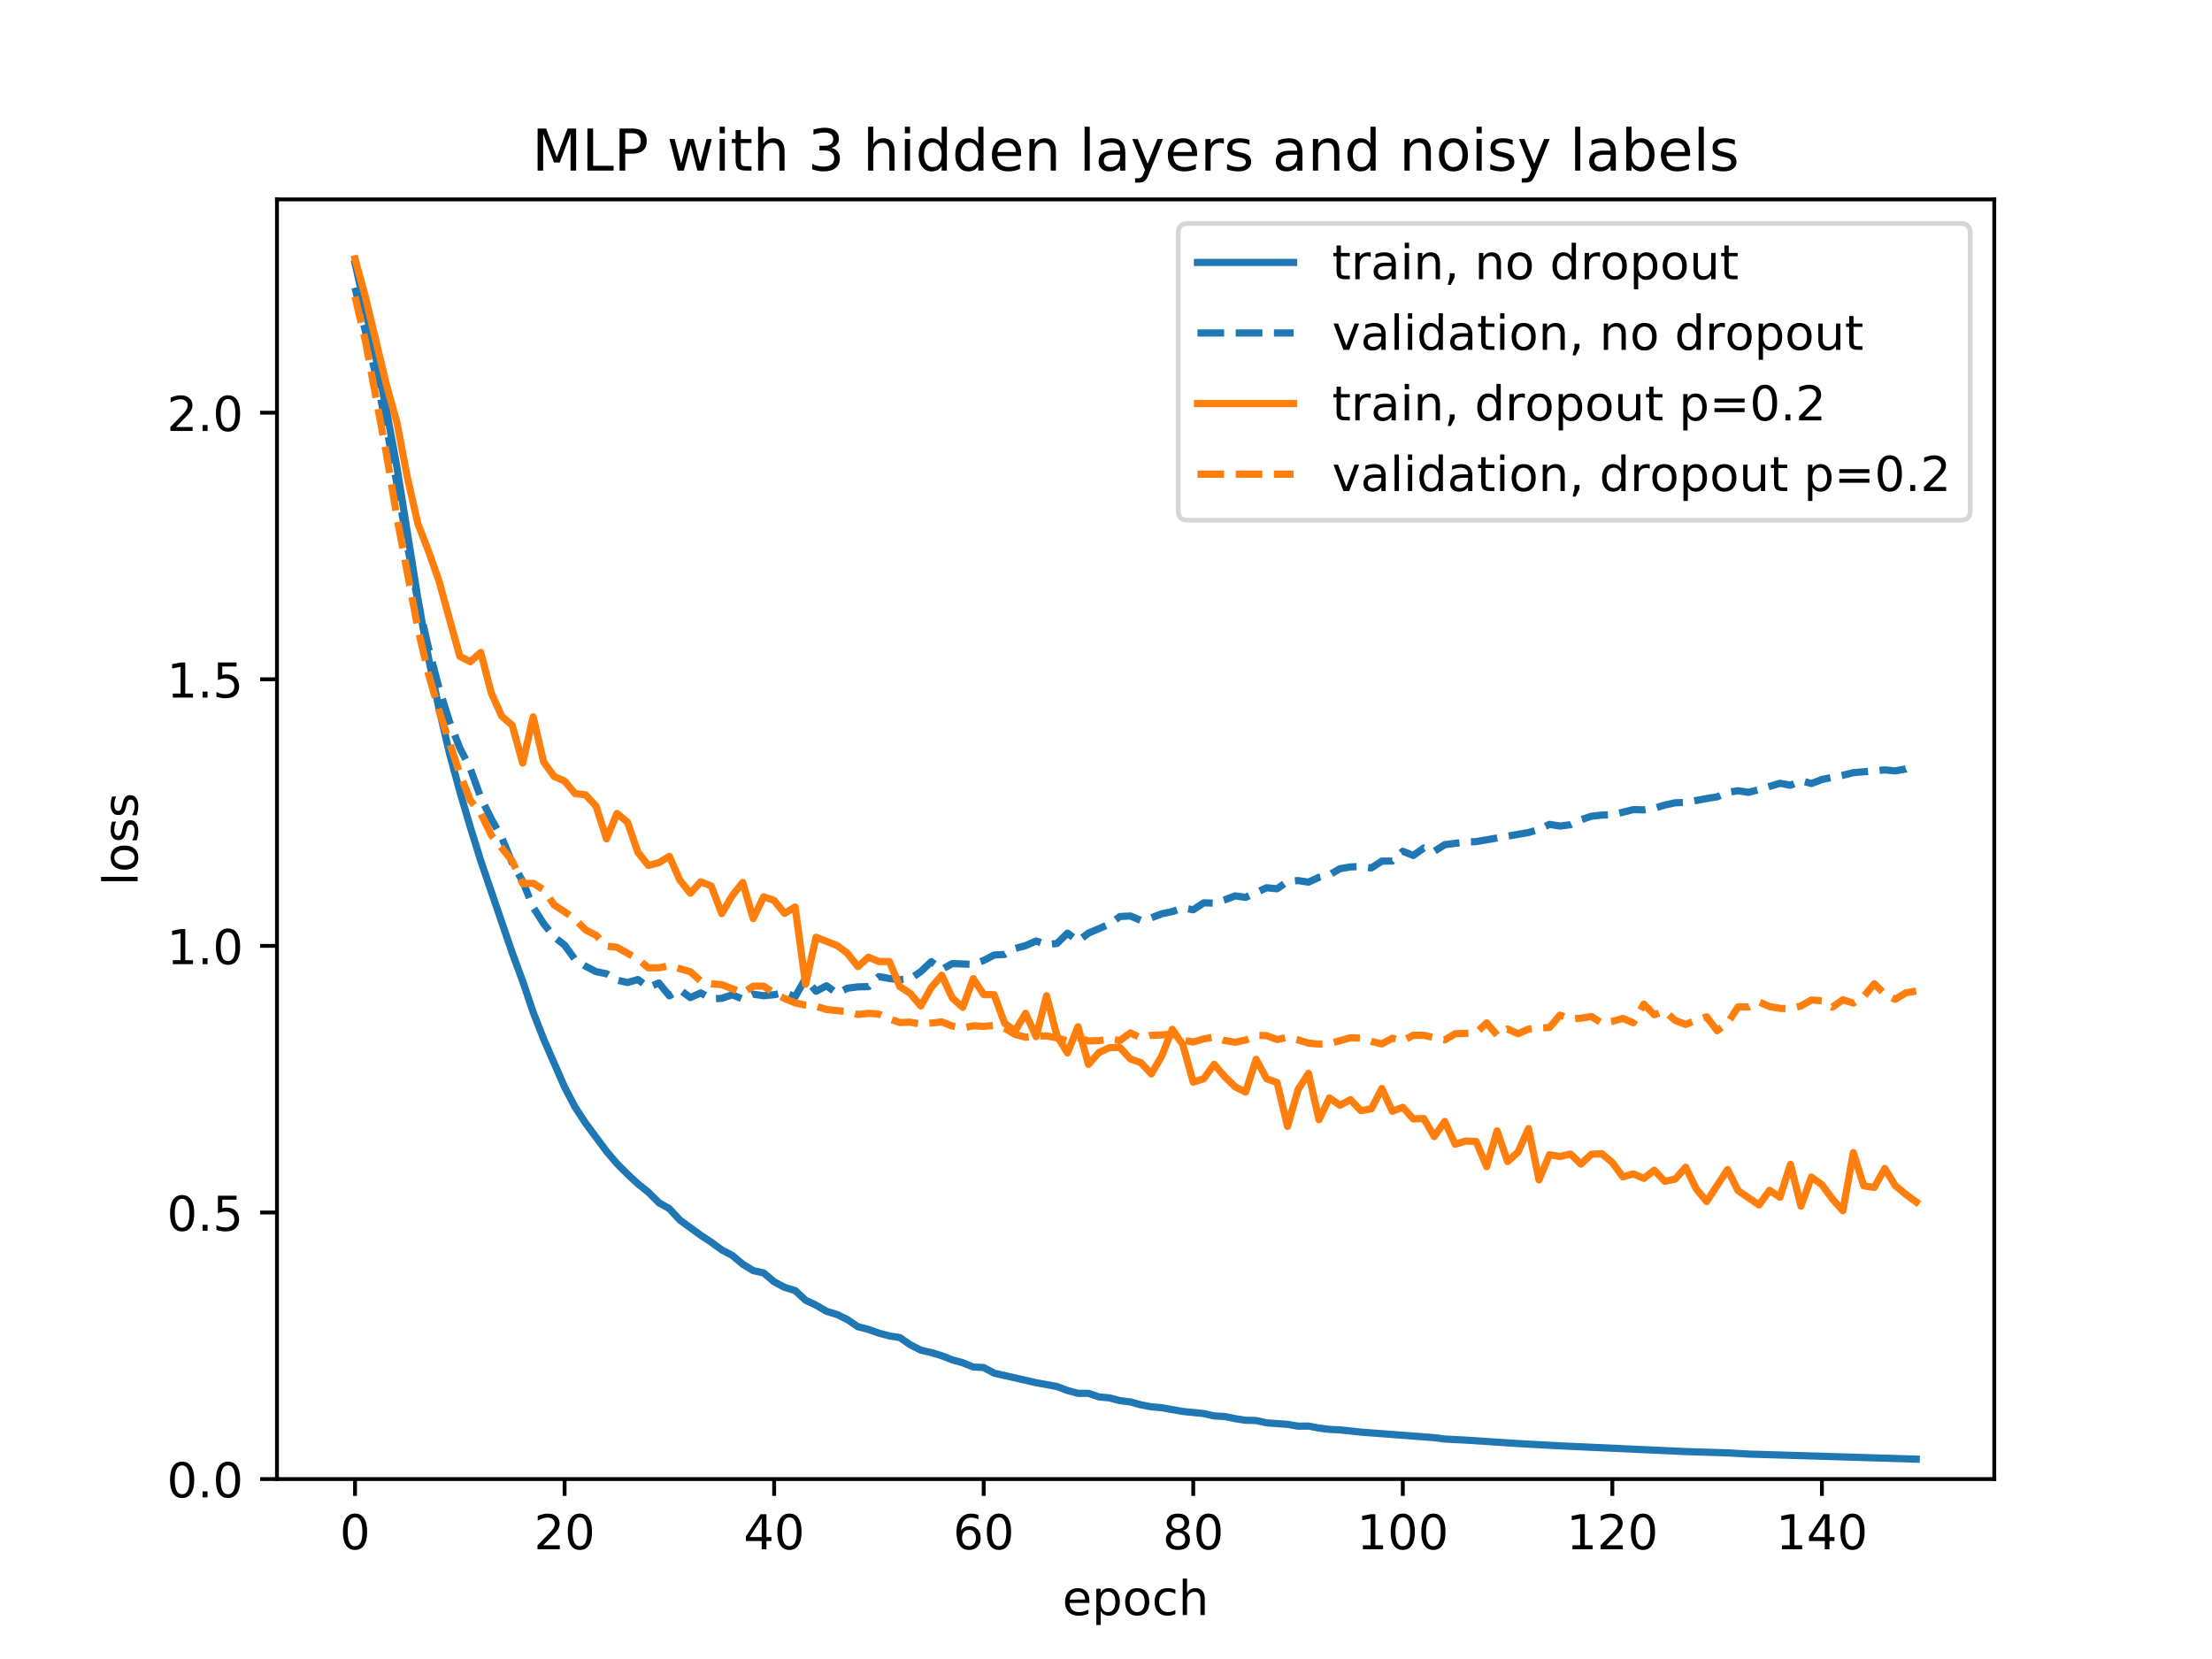 <?xml version="1.0" encoding="utf-8" standalone="no"?>
<!DOCTYPE svg PUBLIC "-//W3C//DTD SVG 1.1//EN"
  "http://www.w3.org/Graphics/SVG/1.1/DTD/svg11.dtd">
<!-- Created with matplotlib (http://matplotlib.org/) -->
<svg height="345pt" version="1.1" viewBox="0 0 460 345" width="460pt" xmlns="http://www.w3.org/2000/svg" xmlns:xlink="http://www.w3.org/1999/xlink">
 <defs>
  <style type="text/css">
*{stroke-linecap:butt;stroke-linejoin:round;}
  </style>
 </defs>
 <g id="figure_1">
  <g id="patch_1">
   <path d="M 0 345.6 
L 460.8 345.6 
L 460.8 0 
L 0 0 
z
" style="fill:#ffffff;"/>
  </g>
  <g id="axes_1">
   <g id="patch_2">
    <path d="M 57.6 307.584 
L 414.72 307.584 
L 414.72 41.472 
L 57.6 41.472 
z
" style="fill:#ffffff;"/>
   </g>
   <g id="matplotlib.axis_1">
    <g id="xtick_1">
     <g id="line2d_1">
      <defs>
       <path d="M 0 0 
L 0 3.5 
" id="mee921cb48c" style="stroke:#000000;stroke-width:0.8;"/>
      </defs>
      <g>
       <use style="stroke:#000000;stroke-width:0.8;" x="73.833" xlink:href="#mee921cb48c" y="307.584"/>
      </g>
     </g>
     <g id="text_1">
      <!-- 0 -->
      <defs>
       <path d="M 31.781 66.406 
Q 24.172 66.406 20.328 58.906 
Q 16.5 51.422 16.5 36.375 
Q 16.5 21.391 20.328 13.891 
Q 24.172 6.391 31.781 6.391 
Q 39.453 6.391 43.281 13.891 
Q 47.125 21.391 47.125 36.375 
Q 47.125 51.422 43.281 58.906 
Q 39.453 66.406 31.781 66.406 
z
M 31.781 74.219 
Q 44.047 74.219 50.516 64.516 
Q 56.984 54.828 56.984 36.375 
Q 56.984 17.969 50.516 8.266 
Q 44.047 -1.422 31.781 -1.422 
Q 19.531 -1.422 13.062 8.266 
Q 6.594 17.969 6.594 36.375 
Q 6.594 54.828 13.062 64.516 
Q 19.531 74.219 31.781 74.219 
z
" id="DejaVuSans-30"/>
      </defs>
      <g transform="translate(70.651 322.182)scale(0.1 -0.1)">
       <use xlink:href="#DejaVuSans-30"/>
      </g>
     </g>
    </g>
    <g id="xtick_2">
     <g id="line2d_2">
      <g>
       <use style="stroke:#000000;stroke-width:0.8;" x="117.411" xlink:href="#mee921cb48c" y="307.584"/>
      </g>
     </g>
     <g id="text_2">
      <!-- 20 -->
      <defs>
       <path d="M 19.188 8.297 
L 53.609 8.297 
L 53.609 0 
L 7.328 0 
L 7.328 8.297 
Q 12.938 14.109 22.625 23.891 
Q 32.328 33.688 34.812 36.531 
Q 39.547 41.844 41.422 45.531 
Q 43.312 49.219 43.312 52.781 
Q 43.312 58.594 39.234 62.25 
Q 35.156 65.922 28.609 65.922 
Q 23.969 65.922 18.812 64.312 
Q 13.672 62.703 7.812 59.422 
L 7.812 69.391 
Q 13.766 71.781 18.938 73 
Q 24.125 74.219 28.422 74.219 
Q 39.75 74.219 46.484 68.547 
Q 53.219 62.891 53.219 53.422 
Q 53.219 48.922 51.531 44.891 
Q 49.859 40.875 45.406 35.406 
Q 44.188 33.984 37.641 27.219 
Q 31.109 20.453 19.188 8.297 
z
" id="DejaVuSans-32"/>
      </defs>
      <g transform="translate(111.048 322.182)scale(0.1 -0.1)">
       <use xlink:href="#DejaVuSans-32"/>
       <use x="63.623" xlink:href="#DejaVuSans-30"/>
      </g>
     </g>
    </g>
    <g id="xtick_3">
     <g id="line2d_3">
      <g>
       <use style="stroke:#000000;stroke-width:0.8;" x="160.988" xlink:href="#mee921cb48c" y="307.584"/>
      </g>
     </g>
     <g id="text_3">
      <!-- 40 -->
      <defs>
       <path d="M 37.797 64.312 
L 12.891 25.391 
L 37.797 25.391 
z
M 35.203 72.906 
L 47.609 72.906 
L 47.609 25.391 
L 58.016 25.391 
L 58.016 17.188 
L 47.609 17.188 
L 47.609 0 
L 37.797 0 
L 37.797 17.188 
L 4.891 17.188 
L 4.891 26.703 
z
" id="DejaVuSans-34"/>
      </defs>
      <g transform="translate(154.626 322.182)scale(0.1 -0.1)">
       <use xlink:href="#DejaVuSans-34"/>
       <use x="63.623" xlink:href="#DejaVuSans-30"/>
      </g>
     </g>
    </g>
    <g id="xtick_4">
     <g id="line2d_4">
      <g>
       <use style="stroke:#000000;stroke-width:0.8;" x="204.566" xlink:href="#mee921cb48c" y="307.584"/>
      </g>
     </g>
     <g id="text_4">
      <!-- 60 -->
      <defs>
       <path d="M 33.016 40.375 
Q 26.375 40.375 22.484 35.828 
Q 18.609 31.297 18.609 23.391 
Q 18.609 15.531 22.484 10.953 
Q 26.375 6.391 33.016 6.391 
Q 39.656 6.391 43.531 10.953 
Q 47.406 15.531 47.406 23.391 
Q 47.406 31.297 43.531 35.828 
Q 39.656 40.375 33.016 40.375 
z
M 52.594 71.297 
L 52.594 62.312 
Q 48.875 64.062 45.094 64.984 
Q 41.312 65.922 37.594 65.922 
Q 27.828 65.922 22.672 59.328 
Q 17.531 52.734 16.797 39.406 
Q 19.672 43.656 24.016 45.922 
Q 28.375 48.188 33.594 48.188 
Q 44.578 48.188 50.953 41.516 
Q 57.328 34.859 57.328 23.391 
Q 57.328 12.156 50.688 5.359 
Q 44.047 -1.422 33.016 -1.422 
Q 20.359 -1.422 13.672 8.266 
Q 6.984 17.969 6.984 36.375 
Q 6.984 53.656 15.188 63.938 
Q 23.391 74.219 37.203 74.219 
Q 40.922 74.219 44.703 73.484 
Q 48.484 72.75 52.594 71.297 
z
" id="DejaVuSans-36"/>
      </defs>
      <g transform="translate(198.204 322.182)scale(0.1 -0.1)">
       <use xlink:href="#DejaVuSans-36"/>
       <use x="63.623" xlink:href="#DejaVuSans-30"/>
      </g>
     </g>
    </g>
    <g id="xtick_5">
     <g id="line2d_5">
      <g>
       <use style="stroke:#000000;stroke-width:0.8;" x="248.144" xlink:href="#mee921cb48c" y="307.584"/>
      </g>
     </g>
     <g id="text_5">
      <!-- 80 -->
      <defs>
       <path d="M 31.781 34.625 
Q 24.75 34.625 20.719 30.859 
Q 16.703 27.094 16.703 20.516 
Q 16.703 13.922 20.719 10.156 
Q 24.75 6.391 31.781 6.391 
Q 38.812 6.391 42.859 10.172 
Q 46.922 13.969 46.922 20.516 
Q 46.922 27.094 42.891 30.859 
Q 38.875 34.625 31.781 34.625 
z
M 21.922 38.812 
Q 15.578 40.375 12.031 44.719 
Q 8.5 49.078 8.5 55.328 
Q 8.5 64.062 14.719 69.141 
Q 20.953 74.219 31.781 74.219 
Q 42.672 74.219 48.875 69.141 
Q 55.078 64.062 55.078 55.328 
Q 55.078 49.078 51.531 44.719 
Q 48 40.375 41.703 38.812 
Q 48.828 37.156 52.797 32.312 
Q 56.781 27.484 56.781 20.516 
Q 56.781 9.906 50.312 4.234 
Q 43.844 -1.422 31.781 -1.422 
Q 19.734 -1.422 13.25 4.234 
Q 6.781 9.906 6.781 20.516 
Q 6.781 27.484 10.781 32.312 
Q 14.797 37.156 21.922 38.812 
z
M 18.312 54.391 
Q 18.312 48.734 21.844 45.562 
Q 25.391 42.391 31.781 42.391 
Q 38.141 42.391 41.719 45.562 
Q 45.312 48.734 45.312 54.391 
Q 45.312 60.062 41.719 63.234 
Q 38.141 66.406 31.781 66.406 
Q 25.391 66.406 21.844 63.234 
Q 18.312 60.062 18.312 54.391 
z
" id="DejaVuSans-38"/>
      </defs>
      <g transform="translate(241.781 322.182)scale(0.1 -0.1)">
       <use xlink:href="#DejaVuSans-38"/>
       <use x="63.623" xlink:href="#DejaVuSans-30"/>
      </g>
     </g>
    </g>
    <g id="xtick_6">
     <g id="line2d_6">
      <g>
       <use style="stroke:#000000;stroke-width:0.8;" x="291.722" xlink:href="#mee921cb48c" y="307.584"/>
      </g>
     </g>
     <g id="text_6">
      <!-- 100 -->
      <defs>
       <path d="M 12.406 8.297 
L 28.516 8.297 
L 28.516 63.922 
L 10.984 60.406 
L 10.984 69.391 
L 28.422 72.906 
L 38.281 72.906 
L 38.281 8.297 
L 54.391 8.297 
L 54.391 0 
L 12.406 0 
z
" id="DejaVuSans-31"/>
      </defs>
      <g transform="translate(282.178 322.182)scale(0.1 -0.1)">
       <use xlink:href="#DejaVuSans-31"/>
       <use x="63.623" xlink:href="#DejaVuSans-30"/>
       <use x="127.246" xlink:href="#DejaVuSans-30"/>
      </g>
     </g>
    </g>
    <g id="xtick_7">
     <g id="line2d_7">
      <g>
       <use style="stroke:#000000;stroke-width:0.8;" x="335.299" xlink:href="#mee921cb48c" y="307.584"/>
      </g>
     </g>
     <g id="text_7">
      <!-- 120 -->
      <g transform="translate(325.756 322.182)scale(0.1 -0.1)">
       <use xlink:href="#DejaVuSans-31"/>
       <use x="63.623" xlink:href="#DejaVuSans-32"/>
       <use x="127.246" xlink:href="#DejaVuSans-30"/>
      </g>
     </g>
    </g>
    <g id="xtick_8">
     <g id="line2d_8">
      <g>
       <use style="stroke:#000000;stroke-width:0.8;" x="378.877" xlink:href="#mee921cb48c" y="307.584"/>
      </g>
     </g>
     <g id="text_8">
      <!-- 140 -->
      <g transform="translate(369.334 322.182)scale(0.1 -0.1)">
       <use xlink:href="#DejaVuSans-31"/>
       <use x="63.623" xlink:href="#DejaVuSans-34"/>
       <use x="127.246" xlink:href="#DejaVuSans-30"/>
      </g>
     </g>
    </g>
    <g id="text_9">
     <!-- epoch -->
     <defs>
      <path d="M 56.203 29.594 
L 56.203 25.203 
L 14.891 25.203 
Q 15.484 15.922 20.484 11.062 
Q 25.484 6.203 34.422 6.203 
Q 39.594 6.203 44.453 7.469 
Q 49.312 8.734 54.109 11.281 
L 54.109 2.781 
Q 49.266 0.734 44.188 -0.344 
Q 39.109 -1.422 33.891 -1.422 
Q 20.797 -1.422 13.156 6.188 
Q 5.516 13.812 5.516 26.812 
Q 5.516 40.234 12.766 48.109 
Q 20.016 56 32.328 56 
Q 43.359 56 49.781 48.891 
Q 56.203 41.797 56.203 29.594 
z
M 47.219 32.234 
Q 47.125 39.594 43.094 43.984 
Q 39.062 48.391 32.422 48.391 
Q 24.906 48.391 20.391 44.141 
Q 15.875 39.891 15.188 32.172 
z
" id="DejaVuSans-65"/>
      <path d="M 18.109 8.203 
L 18.109 -20.797 
L 9.078 -20.797 
L 9.078 54.688 
L 18.109 54.688 
L 18.109 46.391 
Q 20.953 51.266 25.266 53.625 
Q 29.594 56 35.594 56 
Q 45.562 56 51.781 48.094 
Q 58.016 40.188 58.016 27.297 
Q 58.016 14.406 51.781 6.484 
Q 45.562 -1.422 35.594 -1.422 
Q 29.594 -1.422 25.266 0.953 
Q 20.953 3.328 18.109 8.203 
z
M 48.688 27.297 
Q 48.688 37.203 44.609 42.844 
Q 40.531 48.484 33.406 48.484 
Q 26.266 48.484 22.188 42.844 
Q 18.109 37.203 18.109 27.297 
Q 18.109 17.391 22.188 11.75 
Q 26.266 6.109 33.406 6.109 
Q 40.531 6.109 44.609 11.75 
Q 48.688 17.391 48.688 27.297 
z
" id="DejaVuSans-70"/>
      <path d="M 30.609 48.391 
Q 23.391 48.391 19.188 42.75 
Q 14.984 37.109 14.984 27.297 
Q 14.984 17.484 19.156 11.844 
Q 23.344 6.203 30.609 6.203 
Q 37.797 6.203 41.984 11.859 
Q 46.188 17.531 46.188 27.297 
Q 46.188 37.016 41.984 42.703 
Q 37.797 48.391 30.609 48.391 
z
M 30.609 56 
Q 42.328 56 49.016 48.375 
Q 55.719 40.766 55.719 27.297 
Q 55.719 13.875 49.016 6.219 
Q 42.328 -1.422 30.609 -1.422 
Q 18.844 -1.422 12.172 6.219 
Q 5.516 13.875 5.516 27.297 
Q 5.516 40.766 12.172 48.375 
Q 18.844 56 30.609 56 
z
" id="DejaVuSans-6f"/>
      <path d="M 48.781 52.594 
L 48.781 44.188 
Q 44.969 46.297 41.141 47.344 
Q 37.312 48.391 33.406 48.391 
Q 24.656 48.391 19.812 42.844 
Q 14.984 37.312 14.984 27.297 
Q 14.984 17.281 19.812 11.734 
Q 24.656 6.203 33.406 6.203 
Q 37.312 6.203 41.141 7.25 
Q 44.969 8.297 48.781 10.406 
L 48.781 2.094 
Q 45.016 0.344 40.984 -0.531 
Q 36.969 -1.422 32.422 -1.422 
Q 20.062 -1.422 12.781 6.344 
Q 5.516 14.109 5.516 27.297 
Q 5.516 40.672 12.859 48.328 
Q 20.219 56 33.016 56 
Q 37.156 56 41.109 55.141 
Q 45.062 54.297 48.781 52.594 
z
" id="DejaVuSans-63"/>
      <path d="M 54.891 33.016 
L 54.891 0 
L 45.906 0 
L 45.906 32.719 
Q 45.906 40.484 42.875 44.328 
Q 39.844 48.188 33.797 48.188 
Q 26.516 48.188 22.312 43.547 
Q 18.109 38.922 18.109 30.906 
L 18.109 0 
L 9.078 0 
L 9.078 75.984 
L 18.109 75.984 
L 18.109 46.188 
Q 21.344 51.125 25.703 53.562 
Q 30.078 56 35.797 56 
Q 45.219 56 50.047 50.172 
Q 54.891 44.344 54.891 33.016 
z
" id="DejaVuSans-68"/>
     </defs>
     <g transform="translate(220.932 335.861)scale(0.1 -0.1)">
      <use xlink:href="#DejaVuSans-65"/>
      <use x="61.523" xlink:href="#DejaVuSans-70"/>
      <use x="125" xlink:href="#DejaVuSans-6f"/>
      <use x="186.182" xlink:href="#DejaVuSans-63"/>
      <use x="241.162" xlink:href="#DejaVuSans-68"/>
     </g>
    </g>
   </g>
   <g id="matplotlib.axis_2">
    <g id="ytick_1">
     <g id="line2d_9">
      <defs>
       <path d="M 0 0 
L -3.5 0 
" id="md0fbcecbec" style="stroke:#000000;stroke-width:0.8;"/>
      </defs>
      <g>
       <use style="stroke:#000000;stroke-width:0.8;" x="57.6" xlink:href="#md0fbcecbec" y="307.584"/>
      </g>
     </g>
     <g id="text_10">
      <!-- 0.0 -->
      <defs>
       <path d="M 10.688 12.406 
L 21 12.406 
L 21 0 
L 10.688 0 
z
" id="DejaVuSans-2e"/>
      </defs>
      <g transform="translate(34.697 311.383)scale(0.1 -0.1)">
       <use xlink:href="#DejaVuSans-30"/>
       <use x="63.623" xlink:href="#DejaVuSans-2e"/>
       <use x="95.41" xlink:href="#DejaVuSans-30"/>
      </g>
     </g>
    </g>
    <g id="ytick_2">
     <g id="line2d_10">
      <g>
       <use style="stroke:#000000;stroke-width:0.8;" x="57.6" xlink:href="#md0fbcecbec" y="252.144"/>
      </g>
     </g>
     <g id="text_11">
      <!-- 0.5 -->
      <defs>
       <path d="M 10.797 72.906 
L 49.516 72.906 
L 49.516 64.594 
L 19.828 64.594 
L 19.828 46.734 
Q 21.969 47.469 24.109 47.828 
Q 26.266 48.188 28.422 48.188 
Q 40.625 48.188 47.75 41.5 
Q 54.891 34.812 54.891 23.391 
Q 54.891 11.625 47.562 5.094 
Q 40.234 -1.422 26.906 -1.422 
Q 22.312 -1.422 17.547 -0.641 
Q 12.797 0.141 7.719 1.703 
L 7.719 11.625 
Q 12.109 9.234 16.797 8.062 
Q 21.484 6.891 26.703 6.891 
Q 35.156 6.891 40.078 11.328 
Q 45.016 15.766 45.016 23.391 
Q 45.016 31 40.078 35.438 
Q 35.156 39.891 26.703 39.891 
Q 22.75 39.891 18.812 39.016 
Q 14.891 38.141 10.797 36.281 
z
" id="DejaVuSans-35"/>
      </defs>
      <g transform="translate(34.697 255.943)scale(0.1 -0.1)">
       <use xlink:href="#DejaVuSans-30"/>
       <use x="63.623" xlink:href="#DejaVuSans-2e"/>
       <use x="95.41" xlink:href="#DejaVuSans-35"/>
      </g>
     </g>
    </g>
    <g id="ytick_3">
     <g id="line2d_11">
      <g>
       <use style="stroke:#000000;stroke-width:0.8;" x="57.6" xlink:href="#md0fbcecbec" y="196.704"/>
      </g>
     </g>
     <g id="text_12">
      <!-- 1.0 -->
      <g transform="translate(34.697 200.503)scale(0.1 -0.1)">
       <use xlink:href="#DejaVuSans-31"/>
       <use x="63.623" xlink:href="#DejaVuSans-2e"/>
       <use x="95.41" xlink:href="#DejaVuSans-30"/>
      </g>
     </g>
    </g>
    <g id="ytick_4">
     <g id="line2d_12">
      <g>
       <use style="stroke:#000000;stroke-width:0.8;" x="57.6" xlink:href="#md0fbcecbec" y="141.264"/>
      </g>
     </g>
     <g id="text_13">
      <!-- 1.5 -->
      <g transform="translate(34.697 145.063)scale(0.1 -0.1)">
       <use xlink:href="#DejaVuSans-31"/>
       <use x="63.623" xlink:href="#DejaVuSans-2e"/>
       <use x="95.41" xlink:href="#DejaVuSans-35"/>
      </g>
     </g>
    </g>
    <g id="ytick_5">
     <g id="line2d_13">
      <g>
       <use style="stroke:#000000;stroke-width:0.8;" x="57.6" xlink:href="#md0fbcecbec" y="85.824"/>
      </g>
     </g>
     <g id="text_14">
      <!-- 2.0 -->
      <g transform="translate(34.697 89.623)scale(0.1 -0.1)">
       <use xlink:href="#DejaVuSans-32"/>
       <use x="63.623" xlink:href="#DejaVuSans-2e"/>
       <use x="95.41" xlink:href="#DejaVuSans-30"/>
      </g>
     </g>
    </g>
    <g id="text_15">
     <!-- loss -->
     <defs>
      <path d="M 9.422 75.984 
L 18.406 75.984 
L 18.406 0 
L 9.422 0 
z
" id="DejaVuSans-6c"/>
      <path d="M 44.281 53.078 
L 44.281 44.578 
Q 40.484 46.531 36.375 47.5 
Q 32.281 48.484 27.875 48.484 
Q 21.188 48.484 17.844 46.438 
Q 14.5 44.391 14.5 40.281 
Q 14.5 37.156 16.891 35.375 
Q 19.281 33.594 26.516 31.984 
L 29.594 31.297 
Q 39.156 29.25 43.188 25.516 
Q 47.219 21.781 47.219 15.094 
Q 47.219 7.469 41.188 3.016 
Q 35.156 -1.422 24.609 -1.422 
Q 20.219 -1.422 15.453 -0.562 
Q 10.688 0.297 5.422 2 
L 5.422 11.281 
Q 10.406 8.688 15.234 7.391 
Q 20.062 6.109 24.812 6.109 
Q 31.156 6.109 34.562 8.281 
Q 37.984 10.453 37.984 14.406 
Q 37.984 18.062 35.516 20.016 
Q 33.062 21.969 24.703 23.781 
L 21.578 24.516 
Q 13.234 26.266 9.516 29.906 
Q 5.812 33.547 5.812 39.891 
Q 5.812 47.609 11.281 51.797 
Q 16.75 56 26.812 56 
Q 31.781 56 36.172 55.266 
Q 40.578 54.547 44.281 53.078 
z
" id="DejaVuSans-73"/>
     </defs>
     <g transform="translate(28.617 184.186)rotate(-90)scale(0.1 -0.1)">
      <use xlink:href="#DejaVuSans-6c"/>
      <use x="27.783" xlink:href="#DejaVuSans-6f"/>
      <use x="88.965" xlink:href="#DejaVuSans-73"/>
      <use x="141.064" xlink:href="#DejaVuSans-73"/>
     </g>
    </g>
   </g>
   <g id="line2d_14">
    <path clip-path="url(#p0b01c34027)" d="M 73.833 54.77 
L 76.012 64.35 
L 78.191 74.432 
L 80.369 85.294 
L 82.548 97.173 
L 86.906 124.523 
L 89.085 136.697 
L 91.264 147.226 
L 93.443 156.555 
L 95.622 164.582 
L 97.801 171.999 
L 99.979 179.004 
L 106.516 198.129 
L 108.695 204.026 
L 110.874 210.502 
L 113.053 216.08 
L 117.411 226.074 
L 119.589 230.223 
L 121.768 233.564 
L 126.126 239.419 
L 128.305 241.984 
L 130.484 244.175 
L 132.663 246.188 
L 134.842 247.934 
L 137.021 250.117 
L 139.199 251.349 
L 141.378 253.721 
L 145.736 256.895 
L 147.915 258.325 
L 150.094 259.92 
L 152.273 261.073 
L 154.452 262.892 
L 156.631 264.233 
L 158.809 264.713 
L 160.988 266.556 
L 163.167 267.721 
L 165.346 268.374 
L 167.525 270.392 
L 169.704 271.419 
L 171.883 272.699 
L 174.062 273.357 
L 176.241 274.425 
L 178.419 275.903 
L 180.598 276.451 
L 182.777 277.235 
L 184.956 277.823 
L 187.135 278.156 
L 189.314 279.671 
L 191.493 280.775 
L 193.672 281.274 
L 195.851 281.94 
L 198.029 282.784 
L 200.208 283.396 
L 202.387 284.275 
L 204.566 284.389 
L 206.745 285.558 
L 215.461 287.542 
L 219.818 288.339 
L 221.997 289.165 
L 224.176 289.753 
L 226.355 289.749 
L 228.534 290.501 
L 230.713 290.696 
L 232.892 291.275 
L 235.071 291.539 
L 237.249 292.138 
L 239.428 292.556 
L 241.607 292.743 
L 245.965 293.519 
L 250.323 293.957 
L 252.502 294.453 
L 254.681 294.572 
L 256.859 295.02 
L 259.038 295.351 
L 261.217 295.409 
L 263.396 295.885 
L 267.754 296.201 
L 269.933 296.583 
L 272.112 296.562 
L 274.291 296.977 
L 276.469 297.254 
L 278.648 297.346 
L 283.006 297.821 
L 298.258 298.967 
L 300.437 299.254 
L 304.795 299.48 
L 309.153 299.765 
L 315.689 300.198 
L 324.405 300.673 
L 350.552 301.865 
L 359.267 302.132 
L 363.625 302.382 
L 398.487 303.438 
L 398.487 303.438 
" style="fill:none;stroke:#1f77b4;stroke-linecap:square;stroke-width:1.5;"/>
   </g>
   <g id="line2d_15">
    <path clip-path="url(#p0b01c34027)" d="M 73.833 59.824 
L 78.191 78.18 
L 80.369 88.723 
L 82.548 100.663 
L 84.727 113.463 
L 86.906 125.085 
L 89.085 134.633 
L 91.264 142.97 
L 93.443 149.982 
L 95.622 155.547 
L 97.801 159.818 
L 99.979 165.869 
L 102.158 170.275 
L 104.337 174.155 
L 106.516 179.441 
L 108.695 183.274 
L 110.874 188.676 
L 113.053 192.076 
L 115.232 194.838 
L 117.411 196.544 
L 119.589 199.549 
L 121.768 200.942 
L 123.947 202.063 
L 126.126 202.498 
L 128.305 203.825 
L 130.484 204.32 
L 132.663 203.701 
L 134.842 205.336 
L 137.021 204.418 
L 139.199 207.092 
L 141.378 205.827 
L 143.557 207.46 
L 145.736 206.48 
L 147.915 207.72 
L 150.094 207.612 
L 152.273 206.875 
L 154.452 207.753 
L 156.631 206.745 
L 158.809 207.065 
L 160.988 206.862 
L 163.167 206.374 
L 165.346 207.308 
L 167.525 203.442 
L 169.704 206.145 
L 171.883 204.999 
L 174.062 206.597 
L 176.241 205.499 
L 178.419 205.22 
L 180.598 205.174 
L 182.777 203.091 
L 184.956 203.487 
L 187.135 203.74 
L 189.314 203.56 
L 191.493 202.049 
L 193.672 199.983 
L 195.851 201.597 
L 198.029 200.385 
L 202.387 200.547 
L 204.566 199.738 
L 206.745 198.601 
L 208.924 198.48 
L 211.103 197.235 
L 213.282 196.653 
L 215.461 195.688 
L 217.639 196.426 
L 219.818 196.193 
L 221.997 194.053 
L 224.176 195.673 
L 226.355 194.055 
L 230.713 192.174 
L 232.892 190.6 
L 235.071 190.483 
L 237.249 191.411 
L 239.428 190.859 
L 241.607 190.022 
L 243.786 189.575 
L 245.965 188.797 
L 248.144 189.194 
L 250.323 187.752 
L 252.502 187.819 
L 254.681 187.135 
L 256.859 186.303 
L 259.038 186.613 
L 263.396 184.618 
L 265.575 184.82 
L 267.754 183.327 
L 269.933 183.113 
L 272.112 183.447 
L 274.291 182.448 
L 276.469 181.926 
L 278.648 180.658 
L 280.827 180.287 
L 283.006 180.194 
L 285.185 180.496 
L 287.364 179.075 
L 289.543 179.064 
L 291.722 177.031 
L 293.901 177.905 
L 296.079 176.345 
L 298.258 177.048 
L 300.437 175.655 
L 304.795 175.094 
L 306.974 175.02 
L 317.868 173.132 
L 320.047 172.479 
L 322.226 171.431 
L 324.405 171.782 
L 326.584 171.503 
L 328.763 170.469 
L 330.942 169.745 
L 333.121 169.494 
L 335.299 169.452 
L 339.657 168.364 
L 341.836 168.416 
L 344.015 168.1 
L 346.194 167.418 
L 348.373 166.942 
L 350.552 166.878 
L 354.909 166.057 
L 357.088 165.713 
L 359.267 164.785 
L 361.446 164.434 
L 363.625 164.776 
L 365.804 164.2 
L 370.162 162.885 
L 372.341 163.298 
L 374.519 162.352 
L 376.698 162.937 
L 378.877 162.104 
L 383.235 161.224 
L 385.414 160.681 
L 391.951 160.107 
L 394.129 160.307 
L 396.308 159.912 
L 398.487 158.909 
L 398.487 158.909 
" style="fill:none;stroke:#1f77b4;stroke-dasharray:5.55,2.4;stroke-dashoffset:0;stroke-width:1.5;"/>
   </g>
   <g id="line2d_16">
    <path clip-path="url(#p0b01c34027)" d="M 73.833 53.836 
L 76.012 61.816 
L 80.369 80.076 
L 82.548 87.881 
L 84.727 99.361 
L 86.906 108.915 
L 89.085 114.541 
L 91.264 120.731 
L 95.622 136.489 
L 97.801 137.605 
L 99.979 135.684 
L 102.158 144.087 
L 104.337 148.937 
L 106.516 150.831 
L 108.695 158.686 
L 110.874 149.078 
L 113.053 158.44 
L 115.232 161.466 
L 117.411 162.429 
L 119.589 165.031 
L 121.768 165.295 
L 123.947 167.635 
L 126.126 174.452 
L 128.305 169.162 
L 130.484 170.972 
L 132.663 177.263 
L 134.842 179.978 
L 137.021 179.401 
L 139.199 178.068 
L 141.378 183.02 
L 143.557 185.749 
L 145.736 183.379 
L 147.915 184.247 
L 150.094 189.996 
L 152.273 186.258 
L 154.452 183.509 
L 156.631 191.028 
L 158.809 186.49 
L 160.988 187.262 
L 163.167 189.946 
L 165.346 188.609 
L 167.525 204.681 
L 169.704 194.909 
L 174.062 196.62 
L 176.241 198.258 
L 178.419 201.019 
L 180.598 199.057 
L 182.777 199.961 
L 184.956 199.966 
L 187.135 205.168 
L 189.314 206.601 
L 191.493 209.194 
L 193.672 205.342 
L 195.851 202.813 
L 198.029 207.534 
L 200.208 209.489 
L 202.387 203.515 
L 204.566 206.821 
L 206.745 206.856 
L 208.924 212.814 
L 211.103 214.369 
L 213.282 210.73 
L 215.461 215.588 
L 217.639 207.069 
L 219.818 215.445 
L 221.997 218.957 
L 224.176 213.515 
L 226.355 221.335 
L 228.534 218.885 
L 230.713 217.865 
L 232.892 217.836 
L 235.071 220.213 
L 237.249 220.99 
L 239.428 223.331 
L 241.607 219.576 
L 243.786 214.06 
L 245.965 217.243 
L 248.144 225.049 
L 250.323 224.323 
L 252.502 221.323 
L 254.681 223.897 
L 256.859 226.015 
L 259.038 227.103 
L 261.217 220.292 
L 263.396 224.317 
L 265.575 225.127 
L 267.754 234.241 
L 269.933 226.609 
L 272.112 223.205 
L 274.291 232.841 
L 276.469 228.319 
L 278.648 229.841 
L 280.827 228.677 
L 283.006 230.964 
L 285.185 230.588 
L 287.364 226.358 
L 289.543 231.092 
L 291.722 230.274 
L 293.901 232.688 
L 296.079 232.601 
L 298.258 236.351 
L 300.437 233.215 
L 302.616 237.953 
L 304.795 237.285 
L 306.974 237.374 
L 309.153 242.605 
L 311.332 235.162 
L 313.511 241.549 
L 315.689 239.584 
L 317.868 234.689 
L 320.047 245.369 
L 322.226 240.129 
L 324.405 240.505 
L 326.584 239.978 
L 328.763 242.076 
L 330.942 240.027 
L 333.121 239.943 
L 335.299 241.76 
L 337.478 244.736 
L 339.657 244.112 
L 341.836 245.053 
L 344.015 243.342 
L 346.194 245.657 
L 348.373 245.2 
L 350.552 242.736 
L 352.731 247.224 
L 354.909 249.862 
L 359.267 243.212 
L 361.446 247.604 
L 365.804 250.585 
L 367.983 247.544 
L 370.162 248.969 
L 372.341 242.127 
L 374.519 250.826 
L 376.698 244.775 
L 378.877 246.372 
L 381.056 249.324 
L 383.235 251.785 
L 385.414 239.694 
L 387.593 246.611 
L 389.772 246.935 
L 391.951 242.986 
L 394.129 246.547 
L 396.308 248.363 
L 398.487 249.958 
L 398.487 249.958 
" style="fill:none;stroke:#ff7f0e;stroke-linecap:square;stroke-width:1.5;"/>
   </g>
   <g id="line2d_17">
    <path clip-path="url(#p0b01c34027)" d="M 73.833 61.698 
L 76.012 71.01 
L 80.369 94.431 
L 82.548 107.589 
L 86.906 130.731 
L 89.085 140.096 
L 91.264 147.69 
L 95.622 160.895 
L 97.801 166.427 
L 99.979 169.166 
L 102.158 173.637 
L 106.516 179.028 
L 108.695 183.755 
L 110.874 183.679 
L 113.053 185.026 
L 115.232 188.185 
L 117.411 189.61 
L 119.589 191.175 
L 121.768 193.374 
L 123.947 194.489 
L 126.126 196.732 
L 128.305 197.009 
L 132.663 199.456 
L 134.842 201.265 
L 137.021 201.258 
L 139.199 200.825 
L 143.557 202.073 
L 145.736 204.033 
L 147.915 204.598 
L 150.094 204.753 
L 154.452 206.492 
L 156.631 205.074 
L 158.809 205.081 
L 160.988 206.496 
L 163.167 207.653 
L 165.346 208.56 
L 167.525 209.023 
L 169.704 209.252 
L 171.883 209.929 
L 176.241 210.39 
L 178.419 210.964 
L 180.598 210.732 
L 182.777 210.898 
L 184.956 211.899 
L 187.135 212.633 
L 189.314 212.561 
L 191.493 212.991 
L 195.851 212.512 
L 198.029 213.367 
L 200.208 213.788 
L 202.387 213.318 
L 204.566 213.44 
L 206.745 213.247 
L 208.924 213.832 
L 211.103 215.118 
L 213.282 215.69 
L 215.461 215.475 
L 217.639 215.42 
L 219.818 215.83 
L 221.997 216.491 
L 224.176 215.809 
L 226.355 216.469 
L 228.534 216.41 
L 230.713 216.051 
L 232.892 216.373 
L 235.071 214.797 
L 237.249 215.848 
L 239.428 215.302 
L 241.607 215.229 
L 243.786 215.043 
L 245.965 216.32 
L 248.144 216.691 
L 250.323 216.046 
L 252.502 215.66 
L 254.681 216.375 
L 256.859 216.742 
L 259.038 216.285 
L 261.217 215.307 
L 263.396 215.366 
L 265.575 216.188 
L 267.754 215.722 
L 269.933 216.243 
L 272.112 216.925 
L 274.291 217.126 
L 276.469 217.026 
L 280.827 215.814 
L 283.006 215.869 
L 285.185 216.57 
L 287.364 217.088 
L 289.543 215.902 
L 291.722 216.439 
L 293.901 215.298 
L 296.079 215.301 
L 300.437 216.265 
L 302.616 214.98 
L 306.974 214.806 
L 309.153 212.719 
L 311.332 215.251 
L 313.511 213.989 
L 315.689 214.967 
L 317.868 214.012 
L 320.047 213.776 
L 322.226 213.664 
L 324.405 211.119 
L 326.584 211.89 
L 328.763 211.747 
L 330.942 211.38 
L 333.121 212.785 
L 335.299 212.395 
L 337.478 211.797 
L 339.657 212.688 
L 341.836 208.816 
L 344.015 211.022 
L 346.194 210.283 
L 348.373 212.208 
L 350.552 213.039 
L 352.731 212.136 
L 354.909 211.458 
L 357.088 214.347 
L 359.267 212.769 
L 361.446 209.381 
L 363.625 209.413 
L 365.804 208.346 
L 367.983 209.317 
L 370.162 209.696 
L 372.341 209.765 
L 374.519 209.205 
L 376.698 207.954 
L 378.877 208.113 
L 381.056 209.445 
L 383.235 207.915 
L 385.414 208.599 
L 387.593 207.227 
L 389.772 204.577 
L 391.951 206.741 
L 394.129 207.82 
L 396.308 206.479 
L 398.487 206.093 
L 398.487 206.093 
" style="fill:none;stroke:#ff7f0e;stroke-dasharray:5.55,2.4;stroke-dashoffset:0;stroke-width:1.5;"/>
   </g>
   <g id="patch_3">
    <path d="M 57.6 307.584 
L 57.6 41.472 
" style="fill:none;stroke:#000000;stroke-linecap:square;stroke-linejoin:miter;stroke-width:0.8;"/>
   </g>
   <g id="patch_4">
    <path d="M 414.72 307.584 
L 414.72 41.472 
" style="fill:none;stroke:#000000;stroke-linecap:square;stroke-linejoin:miter;stroke-width:0.8;"/>
   </g>
   <g id="patch_5">
    <path d="M 57.6 307.584 
L 414.72 307.584 
" style="fill:none;stroke:#000000;stroke-linecap:square;stroke-linejoin:miter;stroke-width:0.8;"/>
   </g>
   <g id="patch_6">
    <path d="M 57.6 41.472 
L 414.72 41.472 
" style="fill:none;stroke:#000000;stroke-linecap:square;stroke-linejoin:miter;stroke-width:0.8;"/>
   </g>
   <g id="text_16">
    <!-- MLP with 3 hidden layers and noisy labels -->
    <defs>
     <path d="M 9.812 72.906 
L 24.516 72.906 
L 43.109 23.297 
L 61.812 72.906 
L 76.516 72.906 
L 76.516 0 
L 66.891 0 
L 66.891 64.016 
L 48.094 14.016 
L 38.188 14.016 
L 19.391 64.016 
L 19.391 0 
L 9.812 0 
z
" id="DejaVuSans-4d"/>
     <path d="M 9.812 72.906 
L 19.672 72.906 
L 19.672 8.297 
L 55.172 8.297 
L 55.172 0 
L 9.812 0 
z
" id="DejaVuSans-4c"/>
     <path d="M 19.672 64.797 
L 19.672 37.406 
L 32.078 37.406 
Q 38.969 37.406 42.719 40.969 
Q 46.484 44.531 46.484 51.125 
Q 46.484 57.672 42.719 61.234 
Q 38.969 64.797 32.078 64.797 
z
M 9.812 72.906 
L 32.078 72.906 
Q 44.344 72.906 50.609 67.359 
Q 56.891 61.812 56.891 51.125 
Q 56.891 40.328 50.609 34.812 
Q 44.344 29.297 32.078 29.297 
L 19.672 29.297 
L 19.672 0 
L 9.812 0 
z
" id="DejaVuSans-50"/>
     <path id="DejaVuSans-20"/>
     <path d="M 4.203 54.688 
L 13.188 54.688 
L 24.422 12.016 
L 35.594 54.688 
L 46.188 54.688 
L 57.422 12.016 
L 68.609 54.688 
L 77.594 54.688 
L 63.281 0 
L 52.688 0 
L 40.922 44.828 
L 29.109 0 
L 18.5 0 
z
" id="DejaVuSans-77"/>
     <path d="M 9.422 54.688 
L 18.406 54.688 
L 18.406 0 
L 9.422 0 
z
M 9.422 75.984 
L 18.406 75.984 
L 18.406 64.594 
L 9.422 64.594 
z
" id="DejaVuSans-69"/>
     <path d="M 18.312 70.219 
L 18.312 54.688 
L 36.812 54.688 
L 36.812 47.703 
L 18.312 47.703 
L 18.312 18.016 
Q 18.312 11.328 20.141 9.422 
Q 21.969 7.516 27.594 7.516 
L 36.812 7.516 
L 36.812 0 
L 27.594 0 
Q 17.188 0 13.234 3.875 
Q 9.281 7.766 9.281 18.016 
L 9.281 47.703 
L 2.688 47.703 
L 2.688 54.688 
L 9.281 54.688 
L 9.281 70.219 
z
" id="DejaVuSans-74"/>
     <path d="M 40.578 39.312 
Q 47.656 37.797 51.625 33 
Q 55.609 28.219 55.609 21.188 
Q 55.609 10.406 48.188 4.484 
Q 40.766 -1.422 27.094 -1.422 
Q 22.516 -1.422 17.656 -0.516 
Q 12.797 0.391 7.625 2.203 
L 7.625 11.719 
Q 11.719 9.328 16.594 8.109 
Q 21.484 6.891 26.812 6.891 
Q 36.078 6.891 40.938 10.547 
Q 45.797 14.203 45.797 21.188 
Q 45.797 27.641 41.281 31.266 
Q 36.766 34.906 28.719 34.906 
L 20.219 34.906 
L 20.219 43.016 
L 29.109 43.016 
Q 36.375 43.016 40.234 45.922 
Q 44.094 48.828 44.094 54.297 
Q 44.094 59.906 40.109 62.906 
Q 36.141 65.922 28.719 65.922 
Q 24.656 65.922 20.016 65.031 
Q 15.375 64.156 9.812 62.312 
L 9.812 71.094 
Q 15.438 72.656 20.344 73.438 
Q 25.25 74.219 29.594 74.219 
Q 40.828 74.219 47.359 69.109 
Q 53.906 64.016 53.906 55.328 
Q 53.906 49.266 50.438 45.094 
Q 46.969 40.922 40.578 39.312 
z
" id="DejaVuSans-33"/>
     <path d="M 45.406 46.391 
L 45.406 75.984 
L 54.391 75.984 
L 54.391 0 
L 45.406 0 
L 45.406 8.203 
Q 42.578 3.328 38.25 0.953 
Q 33.938 -1.422 27.875 -1.422 
Q 17.969 -1.422 11.734 6.484 
Q 5.516 14.406 5.516 27.297 
Q 5.516 40.188 11.734 48.094 
Q 17.969 56 27.875 56 
Q 33.938 56 38.25 53.625 
Q 42.578 51.266 45.406 46.391 
z
M 14.797 27.297 
Q 14.797 17.391 18.875 11.75 
Q 22.953 6.109 30.078 6.109 
Q 37.203 6.109 41.297 11.75 
Q 45.406 17.391 45.406 27.297 
Q 45.406 37.203 41.297 42.844 
Q 37.203 48.484 30.078 48.484 
Q 22.953 48.484 18.875 42.844 
Q 14.797 37.203 14.797 27.297 
z
" id="DejaVuSans-64"/>
     <path d="M 54.891 33.016 
L 54.891 0 
L 45.906 0 
L 45.906 32.719 
Q 45.906 40.484 42.875 44.328 
Q 39.844 48.188 33.797 48.188 
Q 26.516 48.188 22.312 43.547 
Q 18.109 38.922 18.109 30.906 
L 18.109 0 
L 9.078 0 
L 9.078 54.688 
L 18.109 54.688 
L 18.109 46.188 
Q 21.344 51.125 25.703 53.562 
Q 30.078 56 35.797 56 
Q 45.219 56 50.047 50.172 
Q 54.891 44.344 54.891 33.016 
z
" id="DejaVuSans-6e"/>
     <path d="M 34.281 27.484 
Q 23.391 27.484 19.188 25 
Q 14.984 22.516 14.984 16.5 
Q 14.984 11.719 18.141 8.906 
Q 21.297 6.109 26.703 6.109 
Q 34.188 6.109 38.703 11.406 
Q 43.219 16.703 43.219 25.484 
L 43.219 27.484 
z
M 52.203 31.203 
L 52.203 0 
L 43.219 0 
L 43.219 8.297 
Q 40.141 3.328 35.547 0.953 
Q 30.953 -1.422 24.312 -1.422 
Q 15.922 -1.422 10.953 3.297 
Q 6 8.016 6 15.922 
Q 6 25.141 12.172 29.828 
Q 18.359 34.516 30.609 34.516 
L 43.219 34.516 
L 43.219 35.406 
Q 43.219 41.609 39.141 45 
Q 35.062 48.391 27.688 48.391 
Q 23 48.391 18.547 47.266 
Q 14.109 46.141 10.016 43.891 
L 10.016 52.203 
Q 14.938 54.109 19.578 55.047 
Q 24.219 56 28.609 56 
Q 40.484 56 46.344 49.844 
Q 52.203 43.703 52.203 31.203 
z
" id="DejaVuSans-61"/>
     <path d="M 32.172 -5.078 
Q 28.375 -14.844 24.75 -17.812 
Q 21.141 -20.797 15.094 -20.797 
L 7.906 -20.797 
L 7.906 -13.281 
L 13.188 -13.281 
Q 16.891 -13.281 18.938 -11.516 
Q 21 -9.766 23.484 -3.219 
L 25.094 0.875 
L 2.984 54.688 
L 12.5 54.688 
L 29.594 11.922 
L 46.688 54.688 
L 56.203 54.688 
z
" id="DejaVuSans-79"/>
     <path d="M 41.109 46.297 
Q 39.594 47.172 37.812 47.578 
Q 36.031 48 33.891 48 
Q 26.266 48 22.188 43.047 
Q 18.109 38.094 18.109 28.812 
L 18.109 0 
L 9.078 0 
L 9.078 54.688 
L 18.109 54.688 
L 18.109 46.188 
Q 20.953 51.172 25.484 53.578 
Q 30.031 56 36.531 56 
Q 37.453 56 38.578 55.875 
Q 39.703 55.766 41.062 55.516 
z
" id="DejaVuSans-72"/>
     <path d="M 48.688 27.297 
Q 48.688 37.203 44.609 42.844 
Q 40.531 48.484 33.406 48.484 
Q 26.266 48.484 22.188 42.844 
Q 18.109 37.203 18.109 27.297 
Q 18.109 17.391 22.188 11.75 
Q 26.266 6.109 33.406 6.109 
Q 40.531 6.109 44.609 11.75 
Q 48.688 17.391 48.688 27.297 
z
M 18.109 46.391 
Q 20.953 51.266 25.266 53.625 
Q 29.594 56 35.594 56 
Q 45.562 56 51.781 48.094 
Q 58.016 40.188 58.016 27.297 
Q 58.016 14.406 51.781 6.484 
Q 45.562 -1.422 35.594 -1.422 
Q 29.594 -1.422 25.266 0.953 
Q 20.953 3.328 18.109 8.203 
L 18.109 0 
L 9.078 0 
L 9.078 75.984 
L 18.109 75.984 
z
" id="DejaVuSans-62"/>
    </defs>
    <g transform="translate(110.624 35.472)scale(0.12 -0.12)">
     <use xlink:href="#DejaVuSans-4d"/>
     <use x="86.279" xlink:href="#DejaVuSans-4c"/>
     <use x="141.992" xlink:href="#DejaVuSans-50"/>
     <use x="202.295" xlink:href="#DejaVuSans-20"/>
     <use x="234.082" xlink:href="#DejaVuSans-77"/>
     <use x="315.869" xlink:href="#DejaVuSans-69"/>
     <use x="343.652" xlink:href="#DejaVuSans-74"/>
     <use x="382.861" xlink:href="#DejaVuSans-68"/>
     <use x="446.24" xlink:href="#DejaVuSans-20"/>
     <use x="478.027" xlink:href="#DejaVuSans-33"/>
     <use x="541.65" xlink:href="#DejaVuSans-20"/>
     <use x="573.438" xlink:href="#DejaVuSans-68"/>
     <use x="636.816" xlink:href="#DejaVuSans-69"/>
     <use x="664.6" xlink:href="#DejaVuSans-64"/>
     <use x="728.076" xlink:href="#DejaVuSans-64"/>
     <use x="791.553" xlink:href="#DejaVuSans-65"/>
     <use x="853.076" xlink:href="#DejaVuSans-6e"/>
     <use x="916.455" xlink:href="#DejaVuSans-20"/>
     <use x="948.242" xlink:href="#DejaVuSans-6c"/>
     <use x="976.025" xlink:href="#DejaVuSans-61"/>
     <use x="1037.305" xlink:href="#DejaVuSans-79"/>
     <use x="1096.484" xlink:href="#DejaVuSans-65"/>
     <use x="1158.008" xlink:href="#DejaVuSans-72"/>
     <use x="1199.121" xlink:href="#DejaVuSans-73"/>
     <use x="1251.221" xlink:href="#DejaVuSans-20"/>
     <use x="1283.008" xlink:href="#DejaVuSans-61"/>
     <use x="1344.287" xlink:href="#DejaVuSans-6e"/>
     <use x="1407.666" xlink:href="#DejaVuSans-64"/>
     <use x="1471.143" xlink:href="#DejaVuSans-20"/>
     <use x="1502.93" xlink:href="#DejaVuSans-6e"/>
     <use x="1566.309" xlink:href="#DejaVuSans-6f"/>
     <use x="1627.49" xlink:href="#DejaVuSans-69"/>
     <use x="1655.273" xlink:href="#DejaVuSans-73"/>
     <use x="1707.373" xlink:href="#DejaVuSans-79"/>
     <use x="1766.553" xlink:href="#DejaVuSans-20"/>
     <use x="1798.34" xlink:href="#DejaVuSans-6c"/>
     <use x="1826.123" xlink:href="#DejaVuSans-61"/>
     <use x="1887.402" xlink:href="#DejaVuSans-62"/>
     <use x="1950.879" xlink:href="#DejaVuSans-65"/>
     <use x="2012.402" xlink:href="#DejaVuSans-6c"/>
     <use x="2040.186" xlink:href="#DejaVuSans-73"/>
    </g>
   </g>
   <g id="legend_1">
    <g id="patch_7">
     <path d="M 247.02 108.184 
L 407.72 108.184 
Q 409.72 108.184 409.72 106.184 
L 409.72 48.472 
Q 409.72 46.472 407.72 46.472 
L 247.02 46.472 
Q 245.02 46.472 245.02 48.472 
L 245.02 106.184 
Q 245.02 108.184 247.02 108.184 
z
" style="fill:#ffffff;opacity:0.8;stroke:#cccccc;stroke-linejoin:miter;"/>
    </g>
    <g id="line2d_18">
     <path d="M 249.02 54.57 
L 269.02 54.57 
" style="fill:none;stroke:#1f77b4;stroke-linecap:square;stroke-width:1.5;"/>
    </g>
    <g id="line2d_19"/>
    <g id="text_17">
     <!-- train, no dropout -->
     <defs>
      <path d="M 11.719 12.406 
L 22.016 12.406 
L 22.016 4 
L 14.016 -11.625 
L 7.719 -11.625 
L 11.719 4 
z
" id="DejaVuSans-2c"/>
      <path d="M 8.5 21.578 
L 8.5 54.688 
L 17.484 54.688 
L 17.484 21.922 
Q 17.484 14.156 20.5 10.266 
Q 23.531 6.391 29.594 6.391 
Q 36.859 6.391 41.078 11.031 
Q 45.312 15.672 45.312 23.688 
L 45.312 54.688 
L 54.297 54.688 
L 54.297 0 
L 45.312 0 
L 45.312 8.406 
Q 42.047 3.422 37.719 1 
Q 33.406 -1.422 27.688 -1.422 
Q 18.266 -1.422 13.375 4.438 
Q 8.5 10.297 8.5 21.578 
z
M 31.109 56 
z
" id="DejaVuSans-75"/>
     </defs>
     <g transform="translate(277.02 58.07)scale(0.1 -0.1)">
      <use xlink:href="#DejaVuSans-74"/>
      <use x="39.209" xlink:href="#DejaVuSans-72"/>
      <use x="80.322" xlink:href="#DejaVuSans-61"/>
      <use x="141.602" xlink:href="#DejaVuSans-69"/>
      <use x="169.385" xlink:href="#DejaVuSans-6e"/>
      <use x="232.764" xlink:href="#DejaVuSans-2c"/>
      <use x="264.551" xlink:href="#DejaVuSans-20"/>
      <use x="296.338" xlink:href="#DejaVuSans-6e"/>
      <use x="359.717" xlink:href="#DejaVuSans-6f"/>
      <use x="420.898" xlink:href="#DejaVuSans-20"/>
      <use x="452.686" xlink:href="#DejaVuSans-64"/>
      <use x="516.162" xlink:href="#DejaVuSans-72"/>
      <use x="557.244" xlink:href="#DejaVuSans-6f"/>
      <use x="618.426" xlink:href="#DejaVuSans-70"/>
      <use x="681.902" xlink:href="#DejaVuSans-6f"/>
      <use x="743.084" xlink:href="#DejaVuSans-75"/>
      <use x="806.463" xlink:href="#DejaVuSans-74"/>
     </g>
    </g>
    <g id="line2d_20">
     <path d="M 249.02 69.249 
L 269.02 69.249 
" style="fill:none;stroke:#1f77b4;stroke-dasharray:5.55,2.4;stroke-dashoffset:0;stroke-width:1.5;"/>
    </g>
    <g id="line2d_21"/>
    <g id="text_18">
     <!-- validation, no dropout -->
     <defs>
      <path d="M 2.984 54.688 
L 12.5 54.688 
L 29.594 8.797 
L 46.688 54.688 
L 56.203 54.688 
L 35.688 0 
L 23.484 0 
z
" id="DejaVuSans-76"/>
     </defs>
     <g transform="translate(277.02 72.749)scale(0.1 -0.1)">
      <use xlink:href="#DejaVuSans-76"/>
      <use x="59.18" xlink:href="#DejaVuSans-61"/>
      <use x="120.459" xlink:href="#DejaVuSans-6c"/>
      <use x="148.242" xlink:href="#DejaVuSans-69"/>
      <use x="176.025" xlink:href="#DejaVuSans-64"/>
      <use x="239.502" xlink:href="#DejaVuSans-61"/>
      <use x="300.781" xlink:href="#DejaVuSans-74"/>
      <use x="339.99" xlink:href="#DejaVuSans-69"/>
      <use x="367.773" xlink:href="#DejaVuSans-6f"/>
      <use x="428.955" xlink:href="#DejaVuSans-6e"/>
      <use x="492.334" xlink:href="#DejaVuSans-2c"/>
      <use x="524.121" xlink:href="#DejaVuSans-20"/>
      <use x="555.908" xlink:href="#DejaVuSans-6e"/>
      <use x="619.287" xlink:href="#DejaVuSans-6f"/>
      <use x="680.469" xlink:href="#DejaVuSans-20"/>
      <use x="712.256" xlink:href="#DejaVuSans-64"/>
      <use x="775.732" xlink:href="#DejaVuSans-72"/>
      <use x="816.814" xlink:href="#DejaVuSans-6f"/>
      <use x="877.996" xlink:href="#DejaVuSans-70"/>
      <use x="941.473" xlink:href="#DejaVuSans-6f"/>
      <use x="1002.654" xlink:href="#DejaVuSans-75"/>
      <use x="1066.033" xlink:href="#DejaVuSans-74"/>
     </g>
    </g>
    <g id="line2d_22">
     <path d="M 249.02 83.927 
L 269.02 83.927 
" style="fill:none;stroke:#ff7f0e;stroke-linecap:square;stroke-width:1.5;"/>
    </g>
    <g id="line2d_23"/>
    <g id="text_19">
     <!-- train, dropout p=0.2 -->
     <defs>
      <path d="M 10.594 45.406 
L 73.188 45.406 
L 73.188 37.203 
L 10.594 37.203 
z
M 10.594 25.484 
L 73.188 25.484 
L 73.188 17.188 
L 10.594 17.188 
z
" id="DejaVuSans-3d"/>
     </defs>
     <g transform="translate(277.02 87.427)scale(0.1 -0.1)">
      <use xlink:href="#DejaVuSans-74"/>
      <use x="39.209" xlink:href="#DejaVuSans-72"/>
      <use x="80.322" xlink:href="#DejaVuSans-61"/>
      <use x="141.602" xlink:href="#DejaVuSans-69"/>
      <use x="169.385" xlink:href="#DejaVuSans-6e"/>
      <use x="232.764" xlink:href="#DejaVuSans-2c"/>
      <use x="264.551" xlink:href="#DejaVuSans-20"/>
      <use x="296.338" xlink:href="#DejaVuSans-64"/>
      <use x="359.814" xlink:href="#DejaVuSans-72"/>
      <use x="400.896" xlink:href="#DejaVuSans-6f"/>
      <use x="462.078" xlink:href="#DejaVuSans-70"/>
      <use x="525.555" xlink:href="#DejaVuSans-6f"/>
      <use x="586.736" xlink:href="#DejaVuSans-75"/>
      <use x="650.115" xlink:href="#DejaVuSans-74"/>
      <use x="689.324" xlink:href="#DejaVuSans-20"/>
      <use x="721.111" xlink:href="#DejaVuSans-70"/>
      <use x="784.588" xlink:href="#DejaVuSans-3d"/>
      <use x="868.377" xlink:href="#DejaVuSans-30"/>
      <use x="932" xlink:href="#DejaVuSans-2e"/>
      <use x="963.787" xlink:href="#DejaVuSans-32"/>
     </g>
    </g>
    <g id="line2d_24">
     <path d="M 249.02 98.605 
L 269.02 98.605 
" style="fill:none;stroke:#ff7f0e;stroke-dasharray:5.55,2.4;stroke-dashoffset:0;stroke-width:1.5;"/>
    </g>
    <g id="line2d_25"/>
    <g id="text_20">
     <!-- validation, dropout p=0.2 -->
     <g transform="translate(277.02 102.105)scale(0.1 -0.1)">
      <use xlink:href="#DejaVuSans-76"/>
      <use x="59.18" xlink:href="#DejaVuSans-61"/>
      <use x="120.459" xlink:href="#DejaVuSans-6c"/>
      <use x="148.242" xlink:href="#DejaVuSans-69"/>
      <use x="176.025" xlink:href="#DejaVuSans-64"/>
      <use x="239.502" xlink:href="#DejaVuSans-61"/>
      <use x="300.781" xlink:href="#DejaVuSans-74"/>
      <use x="339.99" xlink:href="#DejaVuSans-69"/>
      <use x="367.773" xlink:href="#DejaVuSans-6f"/>
      <use x="428.955" xlink:href="#DejaVuSans-6e"/>
      <use x="492.334" xlink:href="#DejaVuSans-2c"/>
      <use x="524.121" xlink:href="#DejaVuSans-20"/>
      <use x="555.908" xlink:href="#DejaVuSans-64"/>
      <use x="619.385" xlink:href="#DejaVuSans-72"/>
      <use x="660.467" xlink:href="#DejaVuSans-6f"/>
      <use x="721.648" xlink:href="#DejaVuSans-70"/>
      <use x="785.125" xlink:href="#DejaVuSans-6f"/>
      <use x="846.307" xlink:href="#DejaVuSans-75"/>
      <use x="909.686" xlink:href="#DejaVuSans-74"/>
      <use x="948.895" xlink:href="#DejaVuSans-20"/>
      <use x="980.682" xlink:href="#DejaVuSans-70"/>
      <use x="1044.158" xlink:href="#DejaVuSans-3d"/>
      <use x="1127.947" xlink:href="#DejaVuSans-30"/>
      <use x="1191.57" xlink:href="#DejaVuSans-2e"/>
      <use x="1223.357" xlink:href="#DejaVuSans-32"/>
     </g>
    </g>
   </g>
  </g>
 </g>
 <defs>
  <clipPath id="p0b01c34027">
   <rect height="266.112" width="357.12" x="57.6" y="41.472"/>
  </clipPath>
 </defs>
</svg>
